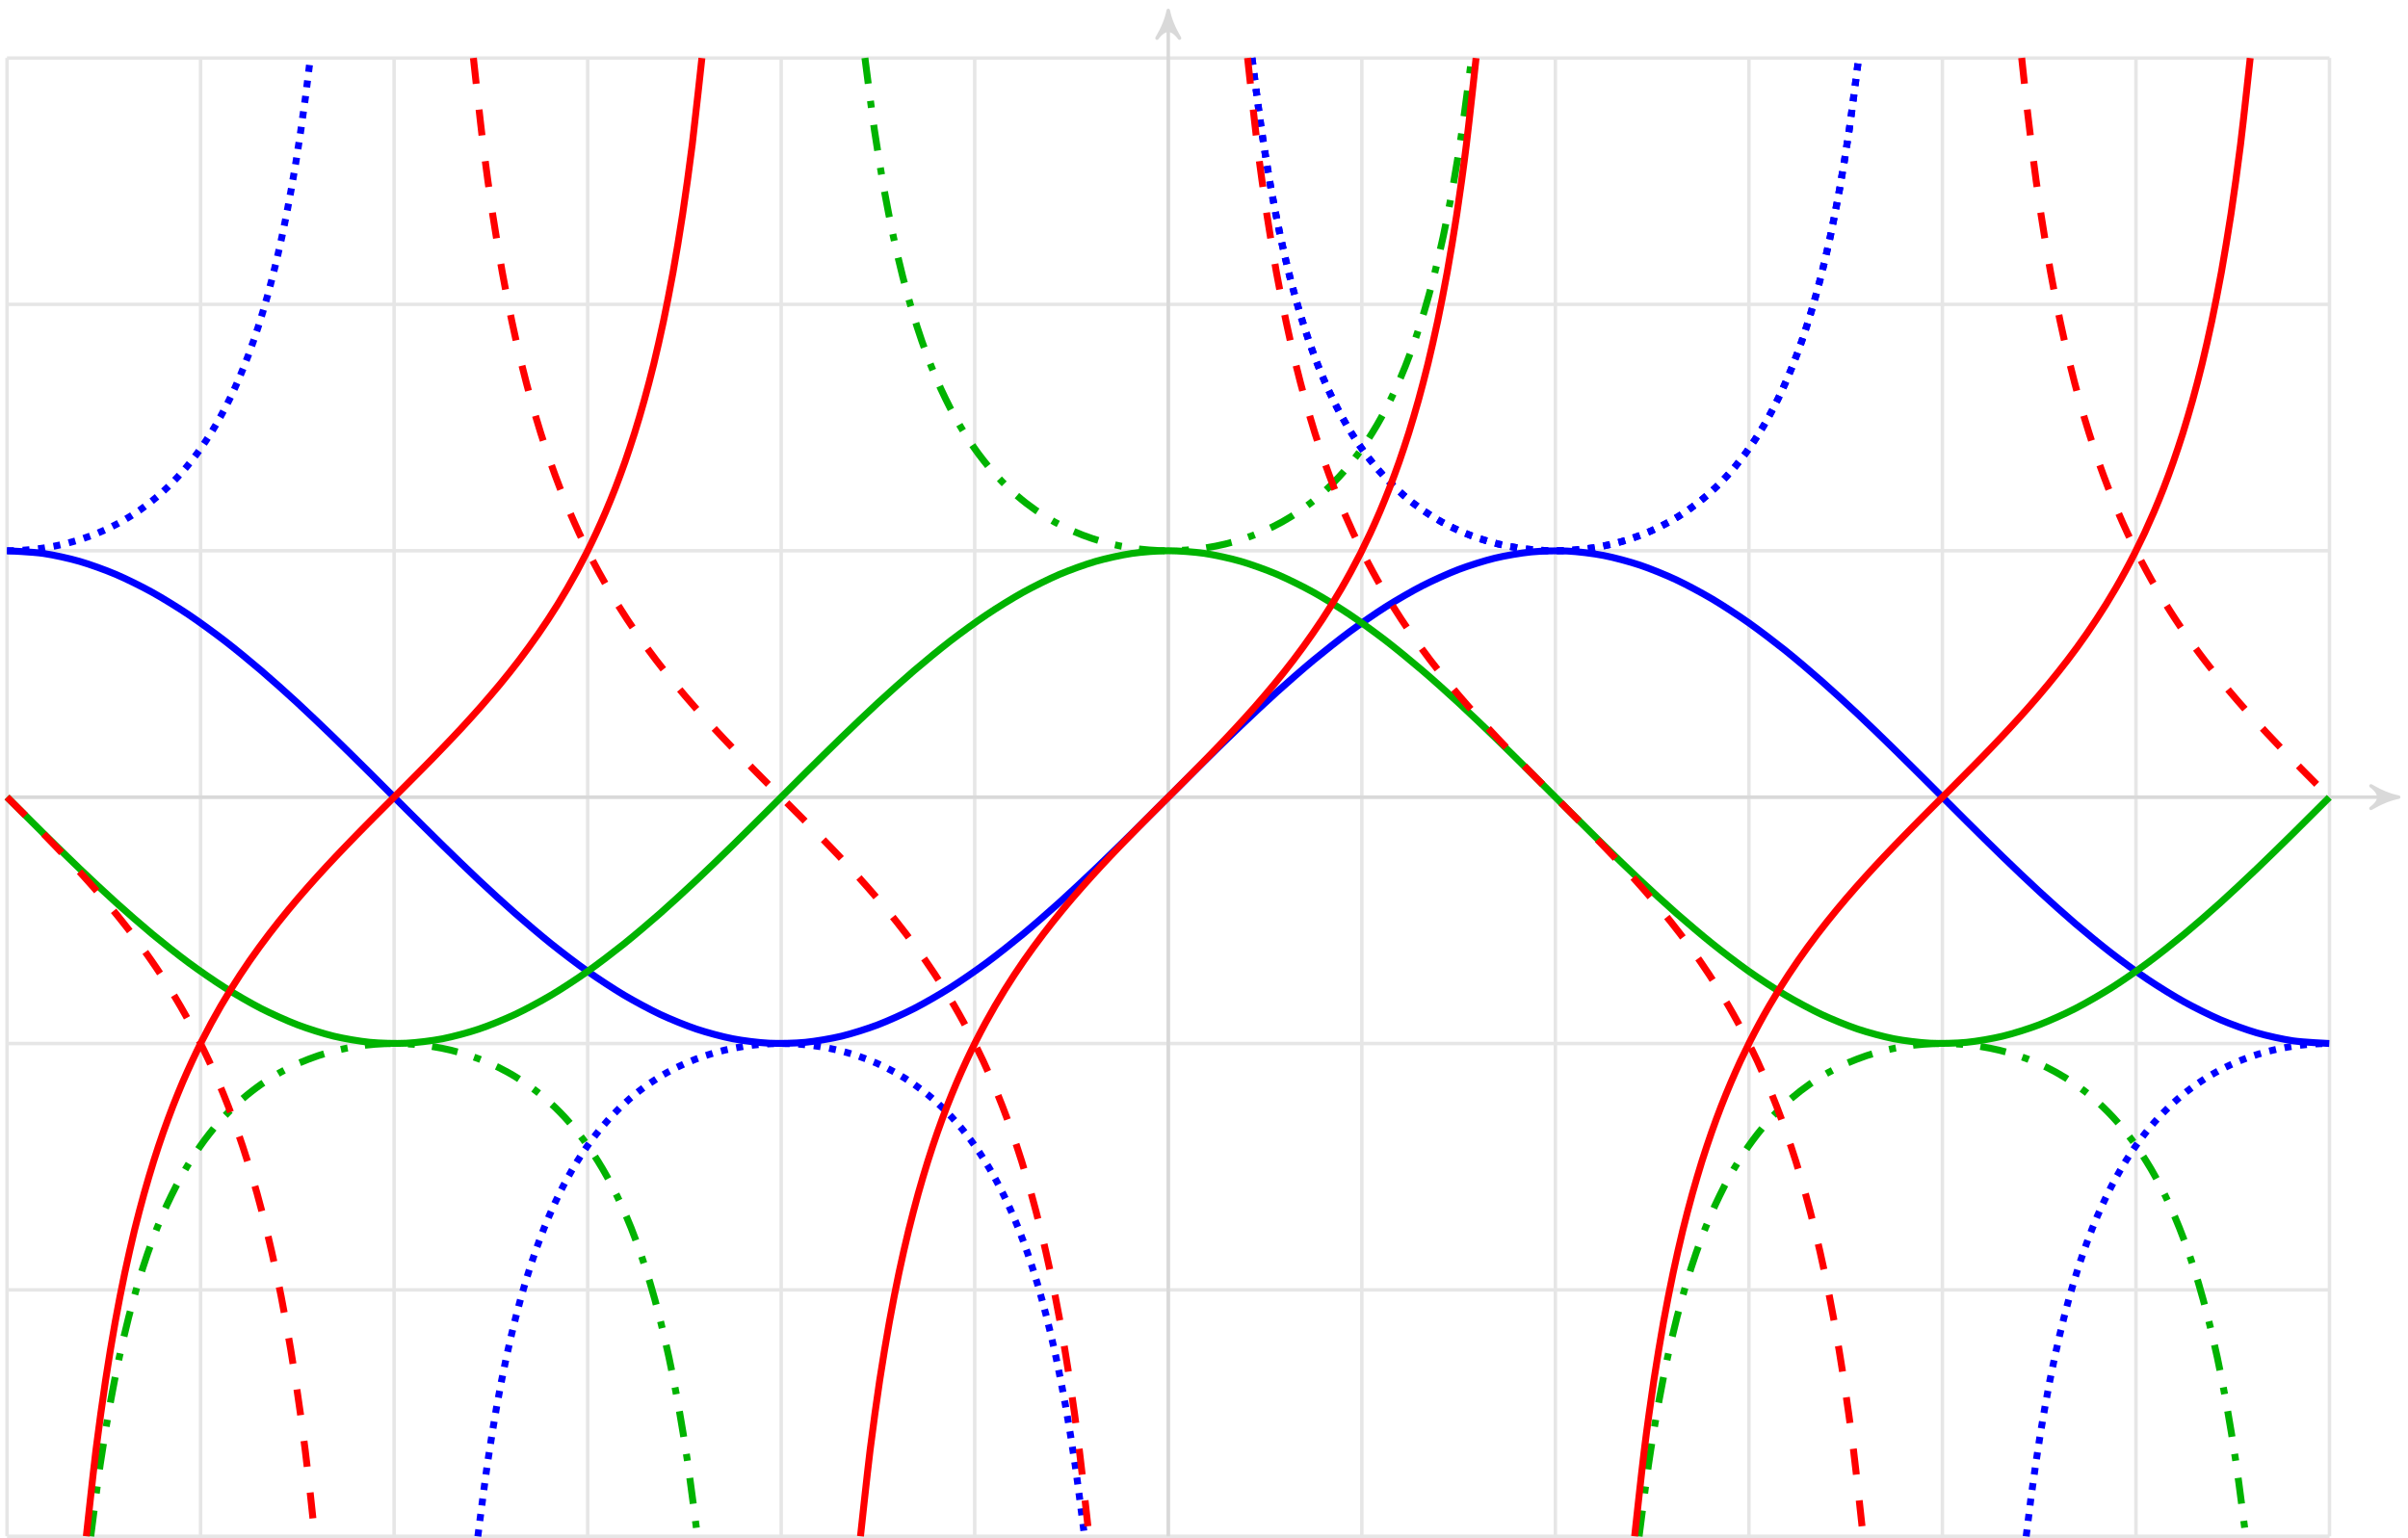 <?xml version="1.0" encoding="UTF-8"?>
<svg xmlns="http://www.w3.org/2000/svg" xmlns:xlink="http://www.w3.org/1999/xlink" width="277pt" height="177pt" viewBox="0 0 277 177" version="1.1">
<g id="surface1">
<path style="fill:none;stroke-width:0.399;stroke-linecap:butt;stroke-linejoin:miter;stroke:rgb(89.999%,89.999%,89.999%);stroke-opacity:1;stroke-miterlimit:10;" d="M -133.581 -85.04 L 133.579 -85.04 M -133.581 -56.692 L 133.579 -56.692 M -133.581 -28.349 L 133.579 -28.349 M -133.581 -0.001 L 133.579 -0.001 M -133.581 28.347 L 133.579 28.347 M -133.581 56.694 L 133.579 56.694 M -133.581 85.03 L 133.579 85.03 M -133.577 -85.04 L -133.577 85.042 M -111.316 -85.04 L -111.316 85.042 M -89.054 -85.04 L -89.054 85.042 M -66.788 -85.04 L -66.788 85.042 M -44.527 -85.04 L -44.527 85.042 M -22.265 -85.04 L -22.265 85.042 M 0.001 -85.04 L 0.001 85.042 M 22.262 -85.04 L 22.262 85.042 M 44.528 -85.04 L 44.528 85.042 M 66.79 -85.04 L 66.79 85.042 M 89.051 -85.04 L 89.051 85.042 M 111.317 -85.04 L 111.317 85.042 M 133.579 -85.04 L 133.579 85.042 " transform="matrix(1,0,0,-1,134.39,91.71)"/>
<path style="fill:none;stroke-width:0.399;stroke-linecap:butt;stroke-linejoin:miter;stroke:rgb(84.999%,84.999%,84.999%);stroke-opacity:1;stroke-miterlimit:10;" d="M -133.581 -0.001 L 140.739 -0.001 " transform="matrix(1,0,0,-1,134.39,91.71)"/>
<path style="fill-rule:nonzero;fill:rgb(84.999%,84.999%,84.999%);fill-opacity:1;stroke-width:0.399;stroke-linecap:butt;stroke-linejoin:round;stroke:rgb(84.999%,84.999%,84.999%);stroke-opacity:1;stroke-miterlimit:10;" d="M 0.798 -0.001 C -0.198 0.198 -1.194 0.597 -2.389 1.296 C -1.194 0.398 -1.194 -0.399 -2.389 -1.294 C -1.194 -0.599 -0.198 -0.2 0.798 -0.001 Z M 0.798 -0.001 " transform="matrix(1,0,0,-1,275.128,91.71)"/>
<path style="fill:none;stroke-width:0.399;stroke-linecap:butt;stroke-linejoin:miter;stroke:rgb(84.999%,84.999%,84.999%);stroke-opacity:1;stroke-miterlimit:10;" d="M 0.001 -85.04 L 0.001 89.714 " transform="matrix(1,0,0,-1,134.39,91.71)"/>
<path style="fill-rule:nonzero;fill:rgb(84.999%,84.999%,84.999%);fill-opacity:1;stroke-width:0.399;stroke-linecap:butt;stroke-linejoin:round;stroke:rgb(84.999%,84.999%,84.999%);stroke-opacity:1;stroke-miterlimit:10;" d="M 0.797 -0.001 C -0.199 0.199 -1.195 0.597 -2.39 1.296 C -1.195 0.398 -1.195 -0.399 -2.39 -1.294 C -1.195 -0.598 -0.199 -0.2 0.797 -0.001 Z M 0.797 -0.001 " transform="matrix(0,-1,-1,0,134.39,1.997)"/>
<path style="fill:none;stroke-width:0.797;stroke-linecap:butt;stroke-linejoin:miter;stroke:rgb(0%,0%,100%);stroke-opacity:1;stroke-miterlimit:10;" d="M -133.581 28.347 C -133.581 28.347 -130.566 28.206 -129.406 28.038 C -128.249 27.87 -126.39 27.46 -125.234 27.124 C -124.074 26.792 -122.218 26.116 -121.058 25.624 C -119.902 25.132 -118.042 24.21 -116.886 23.569 C -115.726 22.929 -113.87 21.78 -112.71 21.003 C -111.554 20.23 -109.695 18.874 -108.538 17.983 C -107.378 17.093 -105.523 15.565 -104.363 14.573 C -103.206 13.585 -101.347 11.917 -100.187 10.851 C -99.031 9.784 -97.171 8.011 -96.015 6.89 C -94.855 5.769 -92.999 3.929 -91.839 2.78 C -90.683 1.632 -88.824 -0.235 -87.667 -1.388 C -86.507 -2.54 -84.652 -4.392 -83.492 -5.524 C -82.335 -6.657 -80.476 -8.458 -79.32 -9.544 C -78.16 -10.63 -76.304 -12.341 -75.144 -13.356 C -73.988 -14.376 -72.128 -15.954 -70.972 -16.88 C -69.812 -17.81 -67.956 -19.224 -66.796 -20.04 C -65.64 -20.856 -63.781 -22.075 -62.624 -22.763 C -61.464 -23.45 -59.609 -24.45 -58.449 -24.997 C -57.292 -25.54 -55.433 -26.298 -54.277 -26.685 C -53.117 -27.075 -51.257 -27.575 -50.101 -27.798 C -48.941 -28.024 -47.085 -28.255 -45.925 -28.31 C -44.769 -28.368 -42.91 -28.321 -41.753 -28.208 C -40.593 -28.095 -38.738 -27.778 -37.578 -27.501 C -36.421 -27.22 -34.562 -26.634 -33.406 -26.192 C -32.245 -25.751 -30.39 -24.911 -29.23 -24.317 C -28.074 -23.724 -26.214 -22.649 -25.058 -21.919 C -23.898 -21.185 -22.042 -19.899 -20.882 -19.044 C -19.726 -18.188 -17.867 -16.716 -16.71 -15.759 C -15.55 -14.798 -13.695 -13.173 -12.535 -12.13 C -11.378 -11.087 -9.519 -9.345 -8.363 -8.239 C -7.202 -7.134 -5.347 -5.313 -4.187 -4.173 C -3.031 -3.028 -1.171 -1.165 -0.011 -0.013 C 1.145 1.14 3.005 3.003 4.161 4.144 C 5.321 5.288 7.176 7.108 8.337 8.214 C 9.493 9.319 11.352 11.062 12.508 12.105 C 13.669 13.151 15.524 14.776 16.684 15.737 C 17.84 16.694 19.7 18.167 20.856 19.023 C 22.016 19.878 23.872 21.167 25.032 21.901 C 26.188 22.632 28.047 23.71 29.204 24.304 C 30.364 24.898 32.219 25.737 33.38 26.183 C 34.536 26.624 36.395 27.21 37.551 27.491 C 38.712 27.773 40.567 28.093 41.727 28.206 C 42.883 28.319 44.743 28.37 45.899 28.312 C 47.059 28.257 48.919 28.03 50.075 27.804 C 51.235 27.581 53.09 27.081 54.251 26.694 C 55.407 26.308 57.266 25.55 58.422 25.007 C 59.583 24.464 61.438 23.464 62.598 22.78 C 63.755 22.093 65.614 20.874 66.77 20.058 C 67.93 19.241 69.786 17.827 70.946 16.901 C 72.102 15.976 73.962 14.398 75.118 13.378 C 76.278 12.362 78.133 10.655 79.294 9.569 C 80.45 8.483 82.309 6.683 83.465 5.55 C 84.626 4.417 86.481 2.565 87.641 1.413 C 88.797 0.261 90.657 -1.606 91.813 -2.755 C 92.973 -3.903 94.829 -5.747 95.989 -6.864 C 97.145 -7.985 99.005 -9.759 100.165 -10.825 C 101.321 -11.892 103.18 -13.563 104.337 -14.552 C 105.497 -15.544 107.352 -17.071 108.512 -17.962 C 109.669 -18.856 111.528 -20.212 112.684 -20.985 C 113.844 -21.763 115.7 -22.915 116.86 -23.556 C 118.016 -24.196 119.876 -25.118 121.032 -25.614 C 122.192 -26.106 124.047 -26.782 125.208 -27.118 C 126.364 -27.454 128.223 -27.864 129.38 -28.036 C 130.54 -28.204 133.555 -28.345 133.555 -28.345 " transform="matrix(1,0,0,-1,134.39,91.71)"/>
<path style="fill:none;stroke-width:0.797;stroke-linecap:butt;stroke-linejoin:miter;stroke:rgb(0%,0%,100%);stroke-opacity:1;stroke-dasharray:0.797,0.996;stroke-miterlimit:10;" d="M 9.633 85.05 C 9.633 85.05 10.422 78.847 10.723 76.761 C 11.028 74.679 11.512 71.737 11.813 70.03 C 12.118 68.327 12.602 65.894 12.903 64.476 C 13.208 63.062 13.692 61.015 13.993 59.819 C 14.297 58.628 14.782 56.894 15.087 55.874 C 15.387 54.858 15.872 53.362 16.176 52.483 C 16.477 51.608 16.962 50.315 17.266 49.554 C 17.567 48.792 18.055 47.659 18.356 46.995 C 18.661 46.327 19.145 45.339 19.446 44.753 C 19.751 44.167 20.235 43.292 20.536 42.776 C 20.84 42.257 21.325 41.48 21.63 41.023 C 21.93 40.562 22.415 39.87 22.719 39.46 C 23.02 39.054 23.505 38.437 23.809 38.073 C 24.11 37.706 24.598 37.155 24.899 36.831 C 25.2 36.503 25.688 36.011 25.989 35.718 C 26.294 35.425 26.778 34.983 27.079 34.722 C 27.383 34.456 27.868 34.062 28.169 33.823 C 28.473 33.589 28.958 33.233 29.262 33.023 C 29.563 32.812 30.047 32.495 30.352 32.304 C 30.653 32.116 31.137 31.831 31.442 31.659 C 31.743 31.491 32.231 31.237 32.532 31.089 C 32.837 30.937 33.321 30.714 33.622 30.581 C 33.926 30.448 34.411 30.253 34.712 30.136 C 35.016 30.019 35.501 29.847 35.801 29.745 C 36.106 29.644 36.59 29.495 36.895 29.405 C 37.196 29.319 37.68 29.19 37.985 29.116 C 38.286 29.046 38.77 28.94 39.075 28.878 C 39.376 28.819 39.864 28.733 40.165 28.687 C 40.469 28.64 40.954 28.573 41.255 28.538 C 41.559 28.503 42.044 28.456 42.344 28.433 C 42.649 28.409 43.133 28.378 43.438 28.366 C 43.739 28.355 44.223 28.347 44.528 28.347 C 44.829 28.347 45.313 28.355 45.618 28.366 C 45.919 28.378 46.407 28.409 46.708 28.433 C 47.008 28.456 47.497 28.503 47.797 28.538 C 48.102 28.573 48.587 28.64 48.887 28.687 C 49.192 28.733 49.676 28.815 49.977 28.878 C 50.282 28.937 50.766 29.046 51.071 29.116 C 51.372 29.19 51.856 29.319 52.161 29.405 C 52.462 29.495 52.946 29.644 53.251 29.745 C 53.551 29.847 54.04 30.019 54.34 30.136 C 54.641 30.253 55.13 30.448 55.43 30.581 C 55.735 30.714 56.219 30.937 56.52 31.089 C 56.825 31.237 57.309 31.491 57.61 31.659 C 57.915 31.831 58.399 32.116 58.704 32.304 C 59.005 32.495 59.489 32.812 59.794 33.023 C 60.094 33.233 60.579 33.589 60.883 33.823 C 61.184 34.062 61.672 34.456 61.973 34.718 C 62.278 34.98 62.762 35.421 63.063 35.714 C 63.368 36.007 63.852 36.503 64.153 36.831 C 64.458 37.155 64.942 37.706 65.247 38.073 C 65.547 38.437 66.032 39.054 66.337 39.46 C 66.637 39.87 67.122 40.562 67.426 41.023 C 67.727 41.48 68.215 42.257 68.516 42.776 C 68.817 43.292 69.305 44.167 69.606 44.753 C 69.911 45.339 70.395 46.327 70.696 46.995 C 71.001 47.659 71.485 48.792 71.786 49.554 C 72.09 50.315 72.575 51.608 72.88 52.483 C 73.18 53.362 73.665 54.855 73.969 55.874 C 74.27 56.89 74.755 58.628 75.059 59.819 C 75.36 61.015 75.848 63.058 76.149 64.472 C 76.45 65.89 76.938 68.323 77.239 70.026 C 77.544 71.733 78.028 74.671 78.329 76.753 C 78.633 78.839 79.419 85.046 79.419 85.046 " transform="matrix(1,0,0,-1,134.39,91.71)"/>
<path style="fill:none;stroke-width:0.797;stroke-linecap:butt;stroke-linejoin:miter;stroke:rgb(0%,0%,100%);stroke-opacity:1;stroke-dasharray:0.797,0.996;stroke-miterlimit:10;" d="M -133.581 28.347 C -133.581 28.347 -133.187 28.351 -133.035 28.351 C -132.886 28.355 -132.64 28.362 -132.492 28.366 C -132.339 28.374 -132.097 28.386 -131.945 28.394 C -131.796 28.405 -131.55 28.421 -131.402 28.433 C -131.249 28.444 -131.007 28.464 -130.855 28.476 C -130.706 28.491 -130.46 28.519 -130.312 28.538 C -130.16 28.554 -129.917 28.585 -129.765 28.605 C -129.613 28.624 -129.37 28.659 -129.222 28.683 C -129.07 28.706 -128.827 28.749 -128.675 28.776 C -128.523 28.8 -128.281 28.847 -128.132 28.878 C -127.98 28.905 -127.738 28.96 -127.585 28.991 C -127.433 29.026 -127.191 29.081 -127.042 29.116 C -126.89 29.155 -126.648 29.218 -126.495 29.257 C -126.343 29.296 -126.101 29.362 -125.953 29.405 C -125.8 29.448 -125.558 29.523 -125.406 29.569 C -125.253 29.616 -125.011 29.694 -124.863 29.745 C -124.71 29.796 -124.468 29.878 -124.316 29.933 C -124.163 29.987 -123.921 30.073 -123.769 30.132 C -123.62 30.19 -123.378 30.284 -123.226 30.347 C -123.074 30.409 -122.831 30.515 -122.679 30.581 C -122.531 30.648 -122.288 30.753 -122.136 30.823 C -121.984 30.894 -121.742 31.015 -121.589 31.089 C -121.441 31.163 -121.199 31.284 -121.046 31.362 C -120.894 31.44 -120.652 31.573 -120.499 31.659 C -120.351 31.741 -120.109 31.882 -119.956 31.972 C -119.804 32.058 -119.562 32.206 -119.41 32.3 C -119.261 32.394 -119.019 32.55 -118.867 32.648 C -118.714 32.749 -118.472 32.909 -118.32 33.015 C -118.171 33.12 -117.925 33.296 -117.777 33.409 C -117.624 33.519 -117.382 33.702 -117.23 33.819 C -117.081 33.937 -116.835 34.132 -116.687 34.257 C -116.535 34.378 -116.292 34.585 -116.14 34.714 C -115.988 34.847 -115.745 35.062 -115.597 35.198 C -115.445 35.339 -115.203 35.565 -115.05 35.71 C -114.898 35.855 -114.656 36.097 -114.507 36.253 C -114.355 36.405 -114.113 36.663 -113.96 36.823 C -113.808 36.987 -113.566 37.253 -113.417 37.425 C -113.265 37.597 -113.023 37.882 -112.87 38.062 C -112.718 38.245 -112.476 38.542 -112.328 38.737 C -112.175 38.929 -111.933 39.245 -111.781 39.448 C -111.628 39.655 -111.386 39.991 -111.238 40.206 C -111.085 40.425 -110.843 40.78 -110.691 41.011 C -110.538 41.237 -110.296 41.616 -110.144 41.858 C -109.995 42.101 -109.753 42.499 -109.601 42.761 C -109.449 43.019 -109.206 43.444 -109.054 43.718 C -108.906 43.991 -108.663 44.444 -108.511 44.733 C -108.359 45.026 -108.117 45.507 -107.964 45.819 C -107.816 46.128 -107.574 46.64 -107.421 46.972 C -107.269 47.304 -107.027 47.851 -106.874 48.206 C -106.726 48.562 -106.484 49.148 -106.331 49.526 C -106.179 49.905 -105.937 50.53 -105.785 50.937 C -105.636 51.343 -105.394 52.015 -105.242 52.452 C -105.089 52.89 -104.847 53.612 -104.695 54.085 C -104.546 54.554 -104.3 55.331 -104.152 55.835 C -103.999 56.339 -103.757 57.179 -103.605 57.726 C -103.456 58.273 -103.21 59.179 -103.062 59.773 C -102.91 60.366 -102.667 61.355 -102.515 61.999 C -102.363 62.644 -102.12 63.718 -101.972 64.421 C -101.82 65.124 -101.578 66.292 -101.425 67.062 C -101.273 67.831 -101.031 69.116 -100.882 69.96 C -100.73 70.804 -100.488 72.218 -100.335 73.147 C -100.183 74.077 -99.941 75.64 -99.792 76.667 C -99.64 77.698 -99.398 79.429 -99.245 80.577 C -99.093 81.722 -98.703 84.937 -98.703 84.937 " transform="matrix(1,0,0,-1,134.39,91.71)"/>
<path style="fill:none;stroke-width:0.797;stroke-linecap:butt;stroke-linejoin:miter;stroke:rgb(0%,0%,100%);stroke-opacity:1;stroke-dasharray:0.797,0.996;stroke-miterlimit:10;" d="M -79.421 -85.048 C -79.421 -85.048 -78.632 -78.845 -78.331 -76.759 C -78.027 -74.677 -77.542 -71.731 -77.242 -70.028 C -76.937 -68.325 -76.453 -65.892 -76.148 -64.478 C -75.847 -63.06 -75.363 -61.017 -75.058 -59.821 C -74.757 -58.626 -74.273 -56.892 -73.968 -55.872 C -73.667 -54.852 -73.179 -53.36 -72.878 -52.485 C -72.578 -51.606 -72.089 -50.313 -71.788 -49.552 C -71.484 -48.79 -70.999 -47.661 -70.699 -46.993 C -70.394 -46.329 -69.91 -45.337 -69.609 -44.751 C -69.304 -44.165 -68.82 -43.294 -68.515 -42.774 C -68.214 -42.259 -67.73 -41.481 -67.425 -41.02 C -67.124 -40.56 -66.64 -39.872 -66.335 -39.462 C -66.035 -39.052 -65.546 -38.438 -65.245 -38.071 C -64.941 -37.708 -64.456 -37.157 -64.156 -36.829 C -63.851 -36.505 -63.367 -36.013 -63.066 -35.72 C -62.761 -35.427 -62.277 -34.981 -61.976 -34.72 C -61.671 -34.458 -61.187 -34.06 -60.882 -33.825 C -60.581 -33.591 -60.097 -33.231 -59.792 -33.02 C -59.492 -32.81 -59.007 -32.493 -58.703 -32.306 C -58.402 -32.114 -57.913 -31.829 -57.613 -31.661 C -57.308 -31.493 -56.824 -31.239 -56.523 -31.087 C -56.218 -30.938 -55.734 -30.712 -55.433 -30.579 C -55.128 -30.45 -54.644 -30.251 -54.339 -30.138 C -54.038 -30.02 -53.554 -29.845 -53.249 -29.743 C -52.949 -29.642 -52.464 -29.493 -52.16 -29.407 C -51.859 -29.321 -51.37 -29.192 -51.07 -29.118 C -50.769 -29.044 -50.281 -28.938 -49.98 -28.88 C -49.675 -28.821 -49.191 -28.735 -48.89 -28.688 C -48.585 -28.638 -48.101 -28.571 -47.8 -28.536 C -47.495 -28.501 -47.011 -28.454 -46.706 -28.431 C -46.406 -28.407 -45.921 -28.38 -45.617 -28.368 C -45.316 -28.356 -44.831 -28.349 -44.527 -28.349 C -44.226 -28.349 -43.738 -28.356 -43.437 -28.368 C -43.136 -28.38 -42.648 -28.407 -42.347 -28.431 C -42.042 -28.454 -41.558 -28.501 -41.257 -28.536 C -40.953 -28.571 -40.468 -28.638 -40.167 -28.688 C -39.863 -28.735 -39.378 -28.821 -39.074 -28.88 C -38.773 -28.938 -38.288 -29.044 -37.984 -29.118 C -37.683 -29.192 -37.199 -29.321 -36.894 -29.407 C -36.593 -29.493 -36.105 -29.642 -35.804 -29.743 C -35.499 -29.845 -35.015 -30.02 -34.714 -30.138 C -34.41 -30.251 -33.925 -30.45 -33.624 -30.579 C -33.32 -30.712 -32.835 -30.938 -32.531 -31.087 C -32.23 -31.239 -31.745 -31.493 -31.441 -31.661 C -31.14 -31.829 -30.656 -32.114 -30.351 -32.306 C -30.05 -32.493 -29.562 -32.81 -29.261 -33.02 C -28.96 -33.231 -28.472 -33.591 -28.171 -33.825 C -27.867 -34.06 -27.382 -34.458 -27.081 -34.72 C -26.777 -34.981 -26.292 -35.427 -25.992 -35.72 C -25.687 -36.013 -25.203 -36.505 -24.898 -36.829 C -24.597 -37.157 -24.113 -37.708 -23.808 -38.071 C -23.507 -38.438 -23.023 -39.052 -22.718 -39.462 C -22.417 -39.872 -21.929 -40.56 -21.628 -41.02 C -21.328 -41.481 -20.839 -42.259 -20.538 -42.774 C -20.234 -43.294 -19.749 -44.165 -19.449 -44.751 C -19.144 -45.337 -18.66 -46.329 -18.359 -46.993 C -18.054 -47.661 -17.57 -48.79 -17.265 -49.552 C -16.964 -50.313 -16.48 -51.606 -16.175 -52.485 C -15.874 -53.36 -15.39 -54.852 -15.085 -55.872 C -14.785 -56.892 -14.296 -58.626 -13.995 -59.821 C -13.691 -61.013 -13.206 -63.056 -12.906 -64.474 C -12.601 -65.892 -12.117 -68.325 -11.816 -70.028 C -11.511 -71.731 -11.027 -74.673 -10.722 -76.755 C -10.421 -78.841 -9.632 -85.048 -9.632 -85.048 " transform="matrix(1,0,0,-1,134.39,91.71)"/>
<path style="fill:none;stroke-width:0.797;stroke-linecap:butt;stroke-linejoin:miter;stroke:rgb(0%,0%,100%);stroke-opacity:1;stroke-dasharray:0.797,0.996;stroke-miterlimit:10;" d="M 9.633 85.05 C 9.633 85.05 10.422 78.847 10.723 76.761 C 11.028 74.679 11.512 71.737 11.813 70.03 C 12.118 68.327 12.602 65.894 12.903 64.476 C 13.208 63.062 13.692 61.015 13.993 59.819 C 14.297 58.628 14.782 56.894 15.087 55.874 C 15.387 54.858 15.872 53.362 16.176 52.483 C 16.477 51.608 16.962 50.315 17.266 49.554 C 17.567 48.792 18.055 47.659 18.356 46.995 C 18.661 46.327 19.145 45.339 19.446 44.753 C 19.751 44.167 20.235 43.292 20.536 42.776 C 20.84 42.257 21.325 41.48 21.63 41.023 C 21.93 40.562 22.415 39.87 22.719 39.46 C 23.02 39.054 23.505 38.437 23.809 38.073 C 24.11 37.706 24.598 37.155 24.899 36.831 C 25.2 36.503 25.688 36.011 25.989 35.718 C 26.294 35.425 26.778 34.983 27.079 34.722 C 27.383 34.456 27.868 34.062 28.169 33.823 C 28.473 33.589 28.958 33.233 29.262 33.023 C 29.563 32.812 30.047 32.495 30.352 32.304 C 30.653 32.116 31.137 31.831 31.442 31.659 C 31.743 31.491 32.231 31.237 32.532 31.089 C 32.837 30.937 33.321 30.714 33.622 30.581 C 33.926 30.448 34.411 30.253 34.712 30.136 C 35.016 30.019 35.501 29.847 35.801 29.745 C 36.106 29.644 36.59 29.495 36.895 29.405 C 37.196 29.319 37.68 29.19 37.985 29.116 C 38.286 29.046 38.77 28.94 39.075 28.878 C 39.376 28.819 39.864 28.733 40.165 28.687 C 40.469 28.64 40.954 28.573 41.255 28.538 C 41.559 28.503 42.044 28.456 42.344 28.433 C 42.649 28.409 43.133 28.378 43.438 28.366 C 43.739 28.355 44.223 28.347 44.528 28.347 C 44.829 28.347 45.313 28.355 45.618 28.366 C 45.919 28.378 46.407 28.409 46.708 28.433 C 47.008 28.456 47.497 28.503 47.797 28.538 C 48.102 28.573 48.587 28.64 48.887 28.687 C 49.192 28.733 49.676 28.815 49.977 28.878 C 50.282 28.937 50.766 29.046 51.071 29.116 C 51.372 29.19 51.856 29.319 52.161 29.405 C 52.462 29.495 52.946 29.644 53.251 29.745 C 53.551 29.847 54.04 30.019 54.34 30.136 C 54.641 30.253 55.13 30.448 55.43 30.581 C 55.735 30.714 56.219 30.937 56.52 31.089 C 56.825 31.237 57.309 31.491 57.61 31.659 C 57.915 31.831 58.399 32.116 58.704 32.304 C 59.005 32.495 59.489 32.812 59.794 33.023 C 60.094 33.233 60.579 33.589 60.883 33.823 C 61.184 34.062 61.672 34.456 61.973 34.718 C 62.278 34.98 62.762 35.421 63.063 35.714 C 63.368 36.007 63.852 36.503 64.153 36.831 C 64.458 37.155 64.942 37.706 65.247 38.073 C 65.547 38.437 66.032 39.054 66.337 39.46 C 66.637 39.87 67.122 40.562 67.426 41.023 C 67.727 41.48 68.215 42.257 68.516 42.776 C 68.817 43.292 69.305 44.167 69.606 44.753 C 69.911 45.339 70.395 46.327 70.696 46.995 C 71.001 47.659 71.485 48.792 71.786 49.554 C 72.09 50.315 72.575 51.608 72.88 52.483 C 73.18 53.362 73.665 54.855 73.969 55.874 C 74.27 56.89 74.755 58.628 75.059 59.819 C 75.36 61.015 75.848 63.058 76.149 64.472 C 76.45 65.89 76.938 68.323 77.239 70.026 C 77.544 71.733 78.028 74.671 78.329 76.753 C 78.633 78.839 79.419 85.046 79.419 85.046 " transform="matrix(1,0,0,-1,134.39,91.71)"/>
<path style="fill:none;stroke-width:0.797;stroke-linecap:butt;stroke-linejoin:miter;stroke:rgb(0%,0%,100%);stroke-opacity:1;stroke-dasharray:0.797,0.996;stroke-miterlimit:10;" d="M 98.688 -85.048 C 98.688 -85.048 99.083 -81.829 99.231 -80.681 C 99.383 -79.532 99.626 -77.798 99.778 -76.767 C 99.926 -75.731 100.172 -74.165 100.321 -73.231 C 100.473 -72.298 100.715 -70.888 100.868 -70.04 C 101.016 -69.192 101.262 -67.903 101.411 -67.134 C 101.563 -66.364 101.805 -65.188 101.958 -64.485 C 102.11 -63.782 102.352 -62.7 102.501 -62.056 C 102.653 -61.407 102.895 -60.423 103.047 -59.829 C 103.2 -59.235 103.442 -58.321 103.59 -57.774 C 103.743 -57.227 103.985 -56.388 104.137 -55.88 C 104.29 -55.376 104.532 -54.595 104.68 -54.126 C 104.833 -53.657 105.075 -52.931 105.227 -52.493 C 105.38 -52.056 105.622 -51.384 105.77 -50.974 C 105.922 -50.567 106.165 -49.938 106.317 -49.56 C 106.469 -49.181 106.712 -48.595 106.86 -48.239 C 107.012 -47.884 107.255 -47.337 107.407 -47.005 C 107.559 -46.673 107.801 -46.157 107.954 -45.845 C 108.102 -45.536 108.344 -45.052 108.497 -44.763 C 108.649 -44.47 108.891 -44.013 109.044 -43.739 C 109.192 -43.466 109.434 -43.044 109.587 -42.786 C 109.739 -42.528 109.981 -42.122 110.133 -41.88 C 110.282 -41.638 110.524 -41.259 110.676 -41.028 C 110.829 -40.802 111.071 -40.442 111.223 -40.227 C 111.372 -40.009 111.614 -39.673 111.766 -39.47 C 111.919 -39.267 112.161 -38.946 112.313 -38.755 C 112.462 -38.563 112.704 -38.263 112.856 -38.079 C 113.008 -37.899 113.251 -37.614 113.403 -37.442 C 113.551 -37.27 113.797 -37.001 113.946 -36.837 C 114.098 -36.677 114.34 -36.419 114.493 -36.267 C 114.641 -36.11 114.887 -35.872 115.036 -35.724 C 115.188 -35.579 115.43 -35.349 115.583 -35.212 C 115.735 -35.071 115.977 -34.856 116.126 -34.727 C 116.278 -34.595 116.52 -34.388 116.672 -34.263 C 116.825 -34.138 117.067 -33.946 117.215 -33.829 C 117.368 -33.712 117.61 -33.528 117.762 -33.415 C 117.915 -33.306 118.157 -33.134 118.305 -33.028 C 118.458 -32.923 118.7 -32.759 118.852 -32.661 C 119.005 -32.56 119.247 -32.403 119.395 -32.306 C 119.547 -32.212 119.79 -32.067 119.942 -31.977 C 120.094 -31.892 120.337 -31.751 120.485 -31.669 C 120.637 -31.583 120.88 -31.45 121.032 -31.372 C 121.184 -31.294 121.426 -31.169 121.579 -31.095 C 121.727 -31.02 121.969 -30.903 122.122 -30.833 C 122.274 -30.763 122.516 -30.653 122.669 -30.587 C 122.817 -30.52 123.059 -30.415 123.212 -30.352 C 123.364 -30.29 123.606 -30.196 123.758 -30.138 C 123.907 -30.079 124.149 -29.993 124.301 -29.938 C 124.454 -29.884 124.696 -29.798 124.848 -29.747 C 124.997 -29.696 125.239 -29.618 125.391 -29.571 C 125.544 -29.524 125.786 -29.454 125.938 -29.411 C 126.087 -29.368 126.329 -29.298 126.481 -29.259 C 126.633 -29.22 126.876 -29.157 127.028 -29.122 C 127.176 -29.083 127.422 -29.028 127.571 -28.997 C 127.723 -28.962 127.965 -28.911 128.118 -28.884 C 128.266 -28.852 128.512 -28.806 128.661 -28.778 C 128.813 -28.751 129.055 -28.712 129.208 -28.688 C 129.36 -28.665 129.602 -28.63 129.751 -28.606 C 129.903 -28.587 130.145 -28.556 130.298 -28.536 C 130.45 -28.52 130.692 -28.493 130.84 -28.481 C 130.993 -28.466 131.235 -28.442 131.387 -28.431 C 131.54 -28.419 131.782 -28.403 131.93 -28.395 C 132.083 -28.388 132.325 -28.376 132.477 -28.368 C 132.63 -28.364 132.872 -28.356 133.02 -28.352 C 133.173 -28.349 133.567 -28.349 133.567 -28.349 " transform="matrix(1,0,0,-1,134.39,91.71)"/>
<path style="fill:none;stroke-width:0.797;stroke-linecap:butt;stroke-linejoin:miter;stroke:rgb(0%,70%,0%);stroke-opacity:1;stroke-miterlimit:10;" d="M -133.581 -0.001 C -133.581 -0.001 -130.566 -3.017 -129.406 -4.157 C -128.249 -5.302 -126.39 -7.122 -125.234 -8.227 C -124.074 -9.333 -122.218 -11.075 -121.058 -12.118 C -119.902 -13.161 -118.042 -14.786 -116.886 -15.747 C -115.726 -16.708 -113.87 -18.181 -112.71 -19.036 C -111.554 -19.892 -109.695 -21.177 -108.538 -21.911 C -107.378 -22.642 -105.523 -23.72 -104.363 -24.313 C -103.206 -24.903 -101.347 -25.743 -100.187 -26.185 C -99.031 -26.63 -97.171 -27.216 -96.015 -27.497 C -94.855 -27.778 -92.999 -28.095 -91.839 -28.208 C -90.683 -28.321 -88.824 -28.368 -87.667 -28.313 C -86.507 -28.255 -84.652 -28.028 -83.492 -27.802 C -82.335 -27.575 -80.476 -27.079 -79.32 -26.688 C -78.16 -26.302 -76.304 -25.544 -75.144 -25.001 C -73.988 -24.458 -72.128 -23.458 -70.972 -22.77 C -69.812 -22.083 -67.956 -20.864 -66.796 -20.048 C -65.64 -19.231 -63.781 -17.817 -62.624 -16.892 C -61.464 -15.962 -59.609 -14.384 -58.449 -13.368 C -57.292 -12.349 -55.433 -10.642 -54.277 -9.556 C -53.117 -8.47 -51.257 -6.669 -50.101 -5.536 C -48.941 -4.407 -47.085 -2.552 -45.925 -1.399 C -44.769 -0.247 -42.91 1.62 -41.753 2.769 C -40.593 3.917 -38.738 5.757 -37.578 6.878 C -36.421 7.999 -34.562 9.773 -33.406 10.839 C -32.245 11.905 -30.39 13.573 -29.23 14.565 C -28.074 15.554 -26.214 17.081 -25.058 17.976 C -23.898 18.866 -22.042 20.222 -20.882 20.995 C -19.726 21.773 -17.867 22.921 -16.71 23.562 C -15.55 24.202 -13.695 25.124 -12.535 25.62 C -11.378 26.112 -9.519 26.784 -8.363 27.12 C -7.202 27.456 -5.347 27.866 -4.187 28.038 C -3.031 28.206 -1.171 28.347 -0.011 28.347 C 1.145 28.347 3.005 28.21 4.161 28.042 C 5.321 27.87 7.176 27.464 8.337 27.128 C 9.493 26.796 11.352 26.124 12.508 25.632 C 13.669 25.136 15.524 24.218 16.684 23.577 C 17.84 22.937 19.7 21.788 20.856 21.011 C 22.016 20.237 23.872 18.886 25.032 17.995 C 26.188 17.101 28.047 15.577 29.204 14.585 C 30.364 13.597 32.219 11.929 33.38 10.862 C 34.536 9.796 36.395 8.023 37.551 6.901 C 38.712 5.784 40.567 3.944 41.727 2.796 C 42.883 1.647 44.743 -0.22 45.899 -1.372 C 47.059 -2.524 48.919 -4.38 50.075 -5.513 C 51.235 -6.645 53.09 -8.446 54.251 -9.532 C 55.407 -10.618 57.266 -12.325 58.422 -13.345 C 59.583 -14.364 61.438 -15.942 62.598 -16.868 C 63.755 -17.798 65.614 -19.212 66.77 -20.028 C 67.93 -20.845 69.786 -22.067 70.946 -22.755 C 72.102 -23.442 73.962 -24.442 75.118 -24.989 C 76.278 -25.532 78.133 -26.29 79.294 -26.681 C 80.45 -27.071 82.309 -27.571 83.465 -27.798 C 84.626 -28.024 86.481 -28.255 87.641 -28.31 C 88.797 -28.368 90.657 -28.321 91.813 -28.212 C 92.973 -28.099 94.829 -27.782 95.989 -27.501 C 97.145 -27.224 99.005 -26.638 100.165 -26.196 C 101.321 -25.755 103.18 -24.919 104.337 -24.325 C 105.497 -23.731 107.352 -22.657 108.512 -21.927 C 109.669 -21.196 111.528 -19.907 112.684 -19.052 C 113.844 -18.2 115.7 -16.727 116.86 -15.767 C 118.016 -14.81 119.876 -13.185 121.032 -12.142 C 122.192 -11.099 124.047 -9.356 125.208 -8.251 C 126.364 -7.149 128.223 -5.325 129.38 -4.185 C 130.54 -3.044 133.555 -0.028 133.555 -0.028 " transform="matrix(1,0,0,-1,134.39,91.71)"/>
<path style="fill:none;stroke-width:0.797;stroke-linecap:butt;stroke-linejoin:miter;stroke:rgb(0%,70%,0%);stroke-opacity:1;stroke-dasharray:2.989,1.993,0.797,1.993;stroke-miterlimit:10;" d="M -34.894 85.046 C -34.894 85.046 -34.105 78.843 -33.804 76.761 C -33.499 74.675 -33.015 71.733 -32.714 70.03 C -32.41 68.327 -31.925 65.894 -31.62 64.476 C -31.32 63.062 -30.835 61.015 -30.531 59.819 C -30.23 58.628 -29.745 56.89 -29.441 55.874 C -29.14 54.855 -28.656 53.362 -28.351 52.483 C -28.05 51.608 -27.562 50.315 -27.261 49.554 C -26.956 48.792 -26.472 47.659 -26.171 46.995 C -25.867 46.327 -25.382 45.339 -25.081 44.753 C -24.777 44.167 -24.292 43.292 -23.988 42.776 C -23.687 42.257 -23.203 41.48 -22.898 41.023 C -22.597 40.562 -22.113 39.87 -21.808 39.46 C -21.507 39.054 -21.019 38.437 -20.718 38.073 C -20.417 37.706 -19.929 37.155 -19.628 36.831 C -19.324 36.503 -18.839 36.007 -18.538 35.714 C -18.234 35.421 -17.749 34.983 -17.449 34.722 C -17.144 34.456 -16.66 34.062 -16.355 33.823 C -16.054 33.589 -15.57 33.233 -15.265 33.023 C -14.964 32.812 -14.48 32.495 -14.175 32.304 C -13.874 32.116 -13.386 31.831 -13.085 31.659 C -12.781 31.491 -12.296 31.237 -11.995 31.089 C -11.691 30.937 -11.206 30.714 -10.906 30.581 C -10.601 30.448 -10.117 30.253 -9.816 30.136 C -9.511 30.019 -9.027 29.847 -8.722 29.745 C -8.421 29.644 -7.937 29.495 -7.632 29.405 C -7.331 29.319 -6.847 29.19 -6.542 29.116 C -6.242 29.046 -5.753 28.937 -5.452 28.878 C -5.148 28.815 -4.663 28.733 -4.363 28.687 C -4.058 28.64 -3.574 28.573 -3.273 28.538 C -2.968 28.503 -2.484 28.456 -2.179 28.433 C -1.878 28.409 -1.394 28.378 -1.089 28.366 C -0.788 28.355 -0.304 28.347 0.001 28.347 C 0.301 28.347 0.79 28.355 1.09 28.366 C 1.391 28.378 1.88 28.409 2.18 28.433 C 2.485 28.456 2.969 28.503 3.27 28.538 C 3.575 28.573 4.059 28.64 4.36 28.687 C 4.665 28.733 5.149 28.815 5.454 28.878 C 5.755 28.937 6.239 29.046 6.544 29.116 C 6.844 29.19 7.329 29.319 7.633 29.405 C 7.934 29.495 8.422 29.644 8.723 29.745 C 9.024 29.847 9.512 30.019 9.813 30.136 C 10.118 30.253 10.602 30.448 10.903 30.581 C 11.208 30.714 11.692 30.937 11.993 31.089 C 12.297 31.237 12.782 31.491 13.087 31.659 C 13.387 31.831 13.872 32.116 14.176 32.304 C 14.477 32.495 14.962 32.812 15.266 33.023 C 15.567 33.233 16.055 33.589 16.356 33.823 C 16.661 34.062 17.145 34.456 17.446 34.722 C 17.751 34.983 18.235 35.421 18.536 35.714 C 18.84 36.007 19.325 36.503 19.63 36.831 C 19.93 37.155 20.415 37.706 20.719 38.073 C 21.02 38.437 21.505 39.054 21.809 39.46 C 22.11 39.87 22.598 40.562 22.899 41.023 C 23.2 41.48 23.688 42.257 23.989 42.776 C 24.294 43.292 24.778 44.167 25.079 44.753 C 25.383 45.339 25.868 46.327 26.169 46.995 C 26.473 47.659 26.958 48.792 27.262 49.554 C 27.563 50.315 28.047 51.608 28.352 52.483 C 28.653 53.362 29.137 54.855 29.442 55.874 C 29.743 56.89 30.231 58.628 30.532 59.819 C 30.833 61.015 31.321 63.062 31.622 64.476 C 31.926 65.894 32.411 68.327 32.712 70.03 C 33.016 71.733 33.501 74.675 33.801 76.761 C 34.106 78.843 34.895 85.046 34.895 85.046 " transform="matrix(1,0,0,-1,134.39,91.71)"/>
<path style="fill:none;stroke-width:0.797;stroke-linecap:butt;stroke-linejoin:miter;stroke:rgb(0%,70%,0%);stroke-opacity:1;stroke-dasharray:2.989,1.993,0.797,1.993;stroke-miterlimit:10;" d="M -123.949 -85.04 C -123.949 -85.04 -123.16 -78.841 -122.859 -76.755 C -122.554 -74.673 -122.07 -71.731 -121.765 -70.028 C -121.464 -68.325 -120.98 -65.892 -120.675 -64.474 C -120.374 -63.056 -119.89 -61.013 -119.585 -59.817 C -119.285 -58.626 -118.796 -56.892 -118.495 -55.872 C -118.195 -54.856 -117.706 -53.36 -117.406 -52.485 C -117.101 -51.606 -116.617 -50.313 -116.316 -49.552 C -116.011 -48.79 -115.527 -47.657 -115.226 -46.993 C -114.921 -46.325 -114.437 -45.337 -114.132 -44.751 C -113.831 -44.169 -113.347 -43.294 -113.042 -42.774 C -112.742 -42.259 -112.257 -41.481 -111.953 -41.02 C -111.652 -40.56 -111.163 -39.872 -110.863 -39.462 C -110.558 -39.052 -110.074 -38.438 -109.773 -38.071 C -109.468 -37.708 -108.984 -37.157 -108.683 -36.829 C -108.378 -36.505 -107.894 -36.009 -107.593 -35.716 C -107.288 -35.423 -106.804 -34.981 -106.499 -34.716 C -106.199 -34.454 -105.714 -34.06 -105.41 -33.825 C -105.109 -33.591 -104.624 -33.231 -104.32 -33.02 C -104.019 -32.81 -103.531 -32.493 -103.23 -32.306 C -102.925 -32.114 -102.441 -31.829 -102.14 -31.661 C -101.835 -31.493 -101.351 -31.239 -101.05 -31.087 C -100.745 -30.938 -100.261 -30.712 -99.956 -30.579 C -99.656 -30.45 -99.171 -30.251 -98.867 -30.138 C -98.566 -30.02 -98.081 -29.845 -97.777 -29.743 C -97.476 -29.642 -96.988 -29.493 -96.687 -29.407 C -96.386 -29.321 -95.898 -29.192 -95.597 -29.118 C -95.292 -29.044 -94.808 -28.938 -94.507 -28.88 C -94.203 -28.821 -93.718 -28.735 -93.417 -28.688 C -93.113 -28.638 -92.628 -28.571 -92.324 -28.536 C -92.023 -28.501 -91.538 -28.454 -91.234 -28.431 C -90.933 -28.407 -90.449 -28.38 -90.144 -28.368 C -89.843 -28.356 -89.355 -28.349 -89.054 -28.349 C -88.753 -28.349 -88.265 -28.356 -87.964 -28.368 C -87.66 -28.38 -87.175 -28.407 -86.874 -28.431 C -86.57 -28.454 -86.085 -28.501 -85.785 -28.536 C -85.48 -28.571 -84.995 -28.638 -84.691 -28.688 C -84.39 -28.735 -83.906 -28.821 -83.601 -28.88 C -83.3 -28.938 -82.816 -29.044 -82.511 -29.118 C -82.21 -29.192 -81.722 -29.321 -81.421 -29.407 C -81.117 -29.493 -80.632 -29.642 -80.331 -29.743 C -80.027 -29.845 -79.542 -30.02 -79.242 -30.138 C -78.937 -30.251 -78.453 -30.45 -78.148 -30.579 C -77.847 -30.712 -77.363 -30.938 -77.058 -31.087 C -76.757 -31.239 -76.273 -31.493 -75.968 -31.661 C -75.667 -31.829 -75.179 -32.114 -74.878 -32.306 C -74.578 -32.493 -74.089 -32.81 -73.788 -33.02 C -73.484 -33.231 -72.999 -33.591 -72.699 -33.825 C -72.394 -34.06 -71.91 -34.454 -71.609 -34.716 C -71.304 -34.981 -70.82 -35.423 -70.515 -35.716 C -70.214 -36.009 -69.73 -36.501 -69.425 -36.829 C -69.124 -37.157 -68.64 -37.708 -68.335 -38.075 C -68.035 -38.438 -67.546 -39.052 -67.245 -39.462 C -66.945 -39.868 -66.456 -40.56 -66.156 -41.02 C -65.851 -41.481 -65.367 -42.259 -65.066 -42.774 C -64.761 -43.294 -64.277 -44.165 -63.976 -44.751 C -63.671 -45.337 -63.187 -46.329 -62.882 -46.993 C -62.581 -47.661 -62.097 -48.79 -61.792 -49.552 C -61.492 -50.313 -61.007 -51.61 -60.703 -52.485 C -60.402 -53.364 -59.913 -54.856 -59.613 -55.876 C -59.308 -56.892 -58.824 -58.626 -58.523 -59.821 C -58.218 -61.013 -57.734 -63.06 -57.433 -64.478 C -57.128 -65.892 -56.644 -68.325 -56.339 -70.032 C -56.038 -71.735 -55.554 -74.677 -55.249 -76.759 C -54.949 -78.845 -54.16 -85.048 -54.16 -85.048 " transform="matrix(1,0,0,-1,134.39,91.71)"/>
<path style="fill:none;stroke-width:0.797;stroke-linecap:butt;stroke-linejoin:miter;stroke:rgb(0%,70%,0%);stroke-opacity:1;stroke-dasharray:2.989,1.993,0.797,1.993;stroke-miterlimit:10;" d="M 54.161 -85.048 C 54.161 -85.048 54.95 -78.845 55.251 -76.759 C 55.551 -74.677 56.04 -71.735 56.34 -70.032 C 56.645 -68.325 57.13 -65.892 57.43 -64.478 C 57.735 -63.06 58.219 -61.013 58.52 -59.821 C 58.825 -58.626 59.309 -56.892 59.614 -55.876 C 59.915 -54.856 60.399 -53.364 60.704 -52.485 C 61.005 -51.61 61.489 -50.313 61.794 -49.552 C 62.094 -48.79 62.583 -47.661 62.883 -46.993 C 63.188 -46.329 63.672 -45.337 63.973 -44.751 C 64.278 -44.165 64.762 -43.294 65.063 -42.774 C 65.368 -42.259 65.852 -41.481 66.157 -41.02 C 66.458 -40.56 66.942 -39.868 67.247 -39.462 C 67.547 -39.052 68.032 -38.438 68.337 -38.075 C 68.637 -37.708 69.122 -37.157 69.426 -36.829 C 69.727 -36.501 70.215 -36.009 70.516 -35.716 C 70.821 -35.423 71.305 -34.981 71.606 -34.716 C 71.911 -34.454 72.395 -34.06 72.696 -33.825 C 73.001 -33.591 73.485 -33.231 73.79 -33.02 C 74.09 -32.81 74.575 -32.493 74.88 -32.306 C 75.18 -32.114 75.665 -31.829 75.969 -31.661 C 76.27 -31.493 76.758 -31.239 77.059 -31.087 C 77.36 -30.938 77.848 -30.712 78.149 -30.579 C 78.454 -30.45 78.938 -30.251 79.239 -30.138 C 79.544 -30.02 80.028 -29.845 80.329 -29.743 C 80.633 -29.642 81.118 -29.493 81.422 -29.407 C 81.723 -29.321 82.208 -29.192 82.512 -29.118 C 82.813 -29.044 83.297 -28.938 83.602 -28.88 C 83.903 -28.821 84.391 -28.735 84.692 -28.688 C 84.997 -28.638 85.481 -28.571 85.782 -28.536 C 86.087 -28.501 86.571 -28.454 86.872 -28.431 C 87.176 -28.407 87.661 -28.38 87.962 -28.368 C 88.266 -28.356 88.751 -28.349 89.055 -28.349 C 89.356 -28.349 89.84 -28.356 90.145 -28.368 C 90.446 -28.38 90.93 -28.407 91.235 -28.431 C 91.536 -28.454 92.024 -28.501 92.325 -28.536 C 92.63 -28.571 93.114 -28.638 93.415 -28.688 C 93.719 -28.735 94.204 -28.821 94.505 -28.88 C 94.809 -28.938 95.294 -29.044 95.598 -29.118 C 95.899 -29.192 96.383 -29.321 96.688 -29.407 C 96.989 -29.493 97.473 -29.642 97.778 -29.743 C 98.079 -29.845 98.567 -30.02 98.868 -30.138 C 99.169 -30.251 99.657 -30.45 99.958 -30.579 C 100.262 -30.712 100.747 -30.938 101.047 -31.087 C 101.352 -31.239 101.837 -31.493 102.137 -31.661 C 102.442 -31.829 102.926 -32.114 103.231 -32.306 C 103.532 -32.493 104.016 -32.81 104.321 -33.02 C 104.622 -33.231 105.106 -33.591 105.411 -33.825 C 105.712 -34.06 106.2 -34.454 106.501 -34.716 C 106.805 -34.981 107.29 -35.423 107.59 -35.716 C 107.895 -36.009 108.38 -36.505 108.68 -36.829 C 108.985 -37.157 109.469 -37.708 109.77 -38.071 C 110.075 -38.438 110.559 -39.052 110.864 -39.462 C 111.165 -39.872 111.649 -40.56 111.954 -41.02 C 112.255 -41.481 112.739 -42.259 113.044 -42.774 C 113.344 -43.294 113.833 -44.169 114.133 -44.751 C 114.438 -45.337 114.922 -46.325 115.223 -46.993 C 115.528 -47.657 116.012 -48.79 116.313 -49.552 C 116.618 -50.313 117.102 -51.606 117.407 -52.485 C 117.708 -53.36 118.192 -54.856 118.497 -55.872 C 118.797 -56.892 119.282 -58.626 119.587 -59.817 C 119.887 -61.013 120.376 -63.056 120.676 -64.474 C 120.977 -65.892 121.465 -68.325 121.766 -70.028 C 122.071 -71.731 122.555 -74.673 122.856 -76.755 C 123.161 -78.841 123.946 -85.04 123.946 -85.04 " transform="matrix(1,0,0,-1,134.39,91.71)"/>
<path style="fill:none;stroke-width:0.797;stroke-linecap:butt;stroke-linejoin:miter;stroke:rgb(100%,0%,0%);stroke-opacity:1;stroke-miterlimit:10;" d="M -35.406 -85.036 C -35.406 -85.036 -34.609 -77.622 -34.3 -75.13 C -33.992 -72.642 -33.499 -69.126 -33.195 -67.083 C -32.886 -65.04 -32.394 -62.11 -32.085 -60.395 C -31.781 -58.681 -31.288 -56.192 -30.98 -54.731 C -30.675 -53.27 -30.183 -51.126 -29.874 -49.86 C -29.566 -48.599 -29.074 -46.735 -28.769 -45.63 C -28.46 -44.524 -27.968 -42.868 -27.66 -41.888 C -27.355 -40.907 -26.863 -39.435 -26.554 -38.556 C -26.249 -37.677 -25.757 -36.352 -25.449 -35.56 C -25.14 -34.767 -24.648 -33.563 -24.343 -32.845 C -24.035 -32.122 -23.542 -31.024 -23.234 -30.36 C -22.929 -29.7 -22.437 -28.688 -22.128 -28.079 C -21.824 -27.47 -21.331 -26.532 -21.023 -25.97 C -20.714 -25.403 -20.222 -24.532 -19.917 -24.005 C -19.609 -23.477 -19.117 -22.657 -18.808 -22.161 C -18.503 -21.665 -18.011 -20.899 -17.703 -20.431 C -17.398 -19.966 -16.906 -19.239 -16.597 -18.794 C -16.288 -18.352 -15.796 -17.665 -15.492 -17.243 C -15.183 -16.821 -14.691 -16.161 -14.382 -15.759 C -14.078 -15.356 -13.585 -14.727 -13.277 -14.341 C -12.972 -13.954 -12.48 -13.349 -12.171 -12.977 C -11.863 -12.606 -11.37 -12.02 -11.066 -11.661 C -10.757 -11.302 -10.265 -10.735 -9.956 -10.388 C -9.652 -10.04 -9.16 -9.489 -8.851 -9.149 C -8.546 -8.81 -8.054 -8.274 -7.745 -7.942 C -7.437 -7.61 -6.945 -7.087 -6.64 -6.763 C -6.331 -6.438 -5.839 -5.923 -5.535 -5.603 C -5.226 -5.282 -4.734 -4.778 -4.425 -4.462 C -4.12 -4.145 -3.628 -3.645 -3.32 -3.333 C -3.011 -3.024 -2.519 -2.524 -2.214 -2.216 C -1.906 -1.907 -1.413 -1.415 -1.109 -1.106 C -0.8 -0.798 -0.308 -0.306 0.001 -0.001 C 0.305 0.308 0.797 0.8 1.106 1.105 C 1.415 1.413 1.907 1.909 2.212 2.218 C 2.52 2.526 3.012 3.022 3.317 3.335 C 3.626 3.644 4.118 4.147 4.426 4.46 C 4.731 4.776 5.223 5.284 5.532 5.601 C 5.84 5.921 6.333 6.437 6.637 6.761 C 6.946 7.085 7.438 7.612 7.743 7.94 C 8.051 8.273 8.544 8.812 8.852 9.151 C 9.157 9.487 9.649 10.038 9.958 10.386 C 10.266 10.737 10.758 11.304 11.063 11.663 C 11.372 12.019 11.864 12.605 12.169 12.976 C 12.477 13.347 12.969 13.956 13.278 14.339 C 13.583 14.726 14.075 15.355 14.383 15.757 C 14.692 16.159 15.184 16.819 15.489 17.241 C 15.797 17.659 16.29 18.351 16.594 18.796 C 16.903 19.237 17.395 19.964 17.704 20.429 C 18.008 20.898 18.501 21.667 18.809 22.159 C 19.118 22.655 19.61 23.472 19.915 23.999 C 20.223 24.53 20.715 25.401 21.02 25.968 C 21.329 26.534 21.821 27.468 22.13 28.077 C 22.434 28.687 22.926 29.698 23.235 30.358 C 23.544 31.019 24.036 32.12 24.34 32.839 C 24.649 33.562 25.141 34.765 25.446 35.558 C 25.755 36.351 26.247 37.675 26.555 38.554 C 26.86 39.433 27.352 40.905 27.661 41.886 C 27.965 42.866 28.462 44.519 28.766 45.624 C 29.075 46.73 29.567 48.597 29.872 49.858 C 30.18 51.12 30.672 53.269 30.981 54.73 C 31.286 56.19 31.778 58.675 32.087 60.39 C 32.391 62.101 32.887 65.03 33.192 67.077 C 33.501 69.12 33.993 72.636 34.297 75.128 C 34.606 77.616 35.407 85.03 35.407 85.03 " transform="matrix(1,0,0,-1,134.39,91.71)"/>
<path style="fill:none;stroke-width:0.797;stroke-linecap:butt;stroke-linejoin:miter;stroke:rgb(100%,0%,0%);stroke-opacity:1;stroke-miterlimit:10;" d="M 53.649 -85.04 C 53.649 -85.04 54.446 -77.63 54.755 -75.138 C 55.059 -72.645 55.555 -69.13 55.86 -67.087 C 56.169 -65.04 56.661 -62.11 56.965 -60.395 C 57.274 -58.681 57.766 -56.192 58.075 -54.731 C 58.38 -53.27 58.872 -51.126 59.18 -49.864 C 59.485 -48.599 59.981 -46.735 60.286 -45.63 C 60.594 -44.52 61.087 -42.868 61.391 -41.888 C 61.7 -40.907 62.192 -39.435 62.501 -38.556 C 62.805 -37.677 63.297 -36.352 63.606 -35.56 C 63.911 -34.767 64.407 -33.563 64.712 -32.845 C 65.02 -32.122 65.512 -31.02 65.817 -30.36 C 66.126 -29.7 66.618 -28.688 66.926 -28.079 C 67.231 -27.47 67.723 -26.532 68.032 -25.97 C 68.337 -25.403 68.829 -24.532 69.137 -24.005 C 69.446 -23.477 69.938 -22.657 70.243 -22.161 C 70.551 -21.665 71.044 -20.899 71.352 -20.431 C 71.657 -19.966 72.149 -19.239 72.458 -18.794 C 72.762 -18.352 73.255 -17.665 73.563 -17.243 C 73.872 -16.821 74.364 -16.165 74.669 -15.763 C 74.977 -15.36 75.469 -14.727 75.778 -14.341 C 76.083 -13.954 76.575 -13.349 76.883 -12.977 C 77.188 -12.606 77.68 -12.02 77.989 -11.661 C 78.297 -11.302 78.79 -10.735 79.094 -10.388 C 79.403 -10.04 79.895 -9.489 80.204 -9.149 C 80.508 -8.81 81.001 -8.274 81.309 -7.942 C 81.614 -7.61 82.106 -7.087 82.415 -6.763 C 82.723 -6.438 83.215 -5.923 83.52 -5.603 C 83.829 -5.282 84.321 -4.778 84.63 -4.462 C 84.934 -4.145 85.426 -3.645 85.735 -3.333 C 86.04 -3.024 86.532 -2.524 86.84 -2.216 C 87.149 -1.907 87.641 -1.415 87.946 -1.106 C 88.255 -0.798 88.747 -0.306 89.055 -0.001 C 89.36 0.308 89.852 0.8 90.161 1.105 C 90.465 1.413 90.958 1.909 91.266 2.218 C 91.575 2.526 92.067 3.022 92.372 3.335 C 92.68 3.644 93.172 4.147 93.481 4.46 C 93.786 4.776 94.278 5.284 94.587 5.601 C 94.891 5.921 95.383 6.437 95.692 6.761 C 96.001 7.085 96.493 7.612 96.797 7.94 C 97.106 8.273 97.598 8.812 97.907 9.148 C 98.212 9.487 98.704 10.038 99.012 10.386 C 99.317 10.737 99.809 11.3 100.118 11.659 C 100.426 12.019 100.919 12.605 101.223 12.976 C 101.532 13.347 102.024 13.956 102.329 14.339 C 102.637 14.726 103.13 15.355 103.438 15.757 C 103.743 16.159 104.235 16.819 104.544 17.237 C 104.852 17.659 105.344 18.351 105.649 18.792 C 105.958 19.233 106.45 19.964 106.755 20.429 C 107.063 20.898 107.555 21.667 107.864 22.159 C 108.169 22.655 108.661 23.472 108.969 23.999 C 109.278 24.53 109.77 25.401 110.075 25.968 C 110.383 26.534 110.876 27.468 111.18 28.077 C 111.489 28.687 111.981 29.698 112.29 30.358 C 112.594 31.019 113.087 32.12 113.395 32.839 C 113.704 33.562 114.196 34.761 114.501 35.554 C 114.809 36.347 115.301 37.675 115.606 38.554 C 115.915 39.433 116.407 40.905 116.715 41.886 C 117.02 42.866 117.512 44.519 117.821 45.624 C 118.13 46.73 118.622 48.593 118.926 49.855 C 119.235 51.12 119.727 53.265 120.032 54.726 C 120.34 56.187 120.833 58.675 121.141 60.39 C 121.446 62.101 121.938 65.03 122.247 67.077 C 122.555 69.12 123.047 72.636 123.352 75.128 C 123.661 77.616 124.458 85.03 124.458 85.03 " transform="matrix(1,0,0,-1,134.39,91.71)"/>
<path style="fill:none;stroke-width:0.797;stroke-linecap:butt;stroke-linejoin:miter;stroke:rgb(100%,0%,0%);stroke-opacity:1;stroke-miterlimit:10;" d="M -124.46 -85.036 C -124.46 -85.036 -123.66 -77.622 -123.355 -75.134 C -123.046 -72.642 -122.554 -69.13 -122.245 -67.083 C -121.941 -65.036 -121.449 -62.102 -121.14 -60.392 C -120.835 -58.677 -120.343 -56.192 -120.035 -54.731 C -119.726 -53.27 -119.234 -51.126 -118.929 -49.86 C -118.62 -48.599 -118.128 -46.731 -117.82 -45.626 C -117.515 -44.52 -117.023 -42.868 -116.714 -41.884 C -116.41 -40.903 -115.917 -39.431 -115.609 -38.556 C -115.3 -37.677 -114.808 -36.349 -114.503 -35.56 C -114.195 -34.767 -113.703 -33.563 -113.398 -32.841 C -113.089 -32.122 -112.597 -31.02 -112.288 -30.36 C -111.984 -29.7 -111.492 -28.688 -111.183 -28.079 C -110.874 -27.47 -110.382 -26.532 -110.078 -25.97 C -109.769 -25.403 -109.277 -24.528 -108.972 -24.001 C -108.663 -23.474 -108.171 -22.657 -107.863 -22.161 C -107.558 -21.665 -107.066 -20.899 -106.757 -20.431 C -106.449 -19.966 -105.956 -19.239 -105.652 -18.794 C -105.343 -18.352 -104.851 -17.665 -104.546 -17.243 C -104.238 -16.821 -103.745 -16.161 -103.437 -15.759 C -103.132 -15.356 -102.64 -14.727 -102.331 -14.341 C -102.023 -13.954 -101.531 -13.349 -101.226 -12.977 C -100.917 -12.606 -100.425 -12.02 -100.12 -11.661 C -99.812 -11.302 -99.32 -10.735 -99.011 -10.388 C -98.706 -10.04 -98.214 -9.489 -97.906 -9.149 C -97.597 -8.81 -97.105 -8.274 -96.8 -7.942 C -96.492 -7.61 -95.999 -7.087 -95.695 -6.763 C -95.386 -6.438 -94.894 -5.923 -94.585 -5.603 C -94.281 -5.282 -93.788 -4.778 -93.48 -4.462 C -93.171 -4.145 -92.679 -3.645 -92.374 -3.333 C -92.066 -3.024 -91.574 -2.524 -91.269 -2.216 C -90.96 -1.907 -90.468 -1.415 -90.16 -1.106 C -89.855 -0.798 -89.363 -0.306 -89.054 -0.001 C -88.745 0.308 -88.253 0.8 -87.949 1.105 C -87.64 1.413 -87.148 1.909 -86.843 2.218 C -86.535 2.526 -86.042 3.022 -85.734 3.335 C -85.429 3.644 -84.937 4.147 -84.628 4.46 C -84.32 4.776 -83.828 5.284 -83.523 5.605 C -83.214 5.921 -82.722 6.437 -82.417 6.761 C -82.109 7.085 -81.617 7.612 -81.308 7.94 C -81.003 8.273 -80.511 8.812 -80.203 9.151 C -79.898 9.487 -79.402 10.038 -79.097 10.386 C -78.788 10.737 -78.296 11.304 -77.992 11.663 C -77.683 12.019 -77.191 12.605 -76.882 12.976 C -76.578 13.347 -76.085 13.956 -75.777 14.339 C -75.472 14.726 -74.976 15.355 -74.671 15.757 C -74.363 16.159 -73.87 16.819 -73.566 17.241 C -73.257 17.659 -72.765 18.351 -72.456 18.796 C -72.152 19.237 -71.66 19.96 -71.351 20.429 C -71.046 20.898 -70.55 21.667 -70.245 22.159 C -69.937 22.655 -69.445 23.472 -69.14 23.999 C -68.831 24.53 -68.339 25.401 -68.031 25.968 C -67.726 26.534 -67.234 27.468 -66.925 28.077 C -66.62 28.687 -66.124 29.698 -65.82 30.358 C -65.511 31.019 -65.019 32.12 -64.714 32.839 C -64.406 33.562 -63.913 34.765 -63.605 35.558 C -63.3 36.351 -62.808 37.675 -62.499 38.554 C -62.195 39.433 -61.703 40.905 -61.394 41.886 C -61.085 42.866 -60.593 44.519 -60.288 45.624 C -59.98 46.733 -59.488 48.597 -59.179 49.858 C -58.874 51.124 -58.382 53.265 -58.074 54.726 C -57.769 56.187 -57.277 58.675 -56.968 60.39 C -56.66 62.105 -56.167 65.034 -55.863 67.081 C -55.554 69.124 -55.062 72.64 -54.753 75.132 C -54.449 77.62 -53.648 85.03 -53.648 85.03 " transform="matrix(1,0,0,-1,134.39,91.71)"/>
<path style="fill:none;stroke-width:0.797;stroke-linecap:butt;stroke-linejoin:miter;stroke:rgb(100%,0%,0%);stroke-opacity:1;stroke-dasharray:2.989,2.989;stroke-miterlimit:10;" d="M 9.122 85.046 C 9.122 85.046 9.919 77.636 10.227 75.144 C 10.532 72.651 11.024 69.136 11.333 67.089 C 11.641 65.042 12.133 62.108 12.438 60.394 C 12.747 58.683 13.239 56.198 13.547 54.737 C 13.852 53.276 14.344 51.128 14.653 49.866 C 14.958 48.601 15.45 46.737 15.758 45.628 C 16.067 44.523 16.559 42.874 16.864 41.89 C 17.172 40.909 17.665 39.437 17.973 38.558 C 18.278 37.679 18.77 36.355 19.079 35.562 C 19.383 34.769 19.876 33.565 20.184 32.843 C 20.493 32.124 20.985 31.023 21.29 30.362 C 21.598 29.702 22.09 28.69 22.399 28.081 C 22.704 27.472 23.196 26.538 23.505 25.972 C 23.809 25.405 24.301 24.534 24.61 24.003 C 24.919 23.476 25.411 22.659 25.715 22.163 C 26.024 21.667 26.516 20.898 26.825 20.433 C 27.13 19.964 27.622 19.237 27.93 18.796 C 28.235 18.355 28.727 17.663 29.036 17.241 C 29.344 16.819 29.837 16.163 30.141 15.761 C 30.45 15.358 30.942 14.73 31.251 14.343 C 31.555 13.956 32.047 13.351 32.356 12.98 C 32.661 12.605 33.153 12.023 33.462 11.663 C 33.77 11.304 34.262 10.737 34.567 10.39 C 34.876 10.042 35.368 9.491 35.672 9.151 C 35.981 8.812 36.473 8.276 36.782 7.944 C 37.087 7.612 37.579 7.089 37.887 6.765 C 38.196 6.437 38.688 5.925 38.993 5.605 C 39.301 5.284 39.794 4.776 40.098 4.464 C 40.407 4.147 40.899 3.647 41.208 3.335 C 41.512 3.022 42.005 2.526 42.313 2.218 C 42.622 1.909 43.114 1.413 43.419 1.108 C 43.727 0.8 44.219 0.308 44.524 -0.001 C 44.833 -0.306 45.325 -0.798 45.633 -1.106 C 45.938 -1.411 46.43 -1.907 46.739 -2.216 C 47.047 -2.524 47.54 -3.02 47.844 -3.333 C 48.153 -3.645 48.645 -4.145 48.95 -4.462 C 49.258 -4.774 49.751 -5.282 50.059 -5.603 C 50.364 -5.919 50.856 -6.435 51.165 -6.759 C 51.473 -7.087 51.965 -7.61 52.27 -7.942 C 52.579 -8.274 53.071 -8.81 53.376 -9.149 C 53.684 -9.489 54.176 -10.036 54.485 -10.388 C 54.79 -10.735 55.282 -11.302 55.59 -11.661 C 55.899 -12.02 56.391 -12.602 56.696 -12.977 C 57.005 -13.349 57.497 -13.954 57.801 -14.341 C 58.11 -14.727 58.602 -15.356 58.911 -15.759 C 59.215 -16.161 59.708 -16.817 60.016 -17.239 C 60.325 -17.661 60.817 -18.349 61.122 -18.794 C 61.43 -19.235 61.922 -19.962 62.227 -20.427 C 62.536 -20.895 63.028 -21.665 63.337 -22.161 C 63.641 -22.657 64.133 -23.474 64.442 -24.001 C 64.747 -24.528 65.243 -25.399 65.547 -25.966 C 65.856 -26.528 66.348 -27.466 66.653 -28.075 C 66.962 -28.688 67.454 -29.696 67.762 -30.356 C 68.067 -31.02 68.559 -32.118 68.868 -32.837 C 69.172 -33.56 69.669 -34.763 69.973 -35.556 C 70.282 -36.349 70.774 -37.673 71.079 -38.552 C 71.387 -39.427 71.88 -40.903 72.188 -41.884 C 72.493 -42.864 72.985 -44.513 73.294 -45.618 C 73.598 -46.724 74.094 -48.595 74.399 -49.856 C 74.708 -51.118 75.2 -53.263 75.505 -54.724 C 75.813 -56.185 76.305 -58.673 76.614 -60.388 C 76.919 -62.099 77.411 -65.028 77.719 -67.071 C 78.024 -69.118 78.52 -72.63 78.825 -75.122 C 79.133 -77.614 79.93 -85.024 79.93 -85.024 " transform="matrix(1,0,0,-1,134.39,91.71)"/>
<path style="fill:none;stroke-width:0.797;stroke-linecap:butt;stroke-linejoin:miter;stroke:rgb(100%,0%,0%);stroke-opacity:1;stroke-dasharray:2.989,2.989;stroke-miterlimit:10;" d="M -79.933 85.042 C -79.933 85.042 -79.136 77.632 -78.828 75.14 C -78.519 72.647 -78.027 69.132 -77.722 67.085 C -77.413 65.042 -76.921 62.108 -76.613 60.398 C -76.308 58.683 -75.816 56.198 -75.507 54.737 C -75.203 53.276 -74.71 51.128 -74.402 49.866 C -74.093 48.601 -73.601 46.733 -73.296 45.628 C -72.988 44.523 -72.495 42.874 -72.191 41.894 C -71.882 40.909 -71.39 39.437 -71.081 38.558 C -70.777 37.679 -70.285 36.355 -69.976 35.562 C -69.667 34.769 -69.175 33.565 -68.87 32.843 C -68.562 32.124 -68.07 31.023 -67.765 30.362 C -67.456 29.702 -66.964 28.69 -66.656 28.081 C -66.351 27.472 -65.859 26.538 -65.55 25.972 C -65.242 25.405 -64.749 24.534 -64.445 24.003 C -64.136 23.476 -63.644 22.659 -63.339 22.163 C -63.031 21.667 -62.538 20.898 -62.23 20.433 C -61.925 19.964 -61.433 19.237 -61.124 18.796 C -60.816 18.355 -60.324 17.663 -60.019 17.241 C -59.71 16.819 -59.218 16.163 -58.913 15.761 C -58.605 15.358 -58.113 14.73 -57.804 14.343 C -57.499 13.956 -57.007 13.351 -56.699 12.98 C -56.39 12.605 -55.898 12.023 -55.593 11.663 C -55.285 11.304 -54.792 10.737 -54.488 10.39 C -54.179 10.038 -53.687 9.491 -53.378 9.151 C -53.074 8.812 -52.581 8.276 -52.273 7.944 C -51.964 7.612 -51.472 7.089 -51.167 6.761 C -50.859 6.437 -50.367 5.921 -50.062 5.605 C -49.753 5.284 -49.261 4.776 -48.953 4.464 C -48.648 4.147 -48.156 3.647 -47.847 3.335 C -47.538 3.022 -47.046 2.526 -46.742 2.218 C -46.433 1.909 -45.941 1.413 -45.636 1.108 C -45.328 0.8 -44.835 0.308 -44.527 -0.001 C -44.222 -0.306 -43.73 -0.798 -43.421 -1.106 C -43.113 -1.411 -42.62 -1.907 -42.316 -2.216 C -42.007 -2.524 -41.515 -3.02 -41.21 -3.333 C -40.902 -3.645 -40.41 -4.145 -40.101 -4.462 C -39.796 -4.774 -39.304 -5.282 -38.995 -5.603 C -38.691 -5.923 -38.195 -6.435 -37.89 -6.759 C -37.581 -7.083 -37.089 -7.61 -36.785 -7.942 C -36.476 -8.274 -35.984 -8.81 -35.675 -9.149 C -35.37 -9.489 -34.878 -10.036 -34.57 -10.388 C -34.265 -10.735 -33.769 -11.302 -33.464 -11.661 C -33.156 -12.02 -32.663 -12.602 -32.359 -12.977 C -32.05 -13.349 -31.558 -13.954 -31.249 -14.341 C -30.945 -14.727 -30.453 -15.356 -30.144 -15.759 C -29.839 -16.161 -29.343 -16.817 -29.038 -17.239 C -28.73 -17.661 -28.238 -18.349 -27.933 -18.794 C -27.624 -19.235 -27.132 -19.962 -26.824 -20.427 C -26.519 -20.895 -26.027 -21.665 -25.718 -22.161 C -25.413 -22.657 -24.917 -23.47 -24.613 -24.001 C -24.304 -24.528 -23.812 -25.399 -23.507 -25.966 C -23.199 -26.532 -22.706 -27.466 -22.398 -28.075 C -22.093 -28.685 -21.601 -29.696 -21.292 -30.356 C -20.988 -31.02 -20.495 -32.118 -20.187 -32.837 C -19.878 -33.56 -19.386 -34.763 -19.081 -35.556 C -18.773 -36.349 -18.281 -37.673 -17.972 -38.552 C -17.667 -39.427 -17.175 -40.899 -16.867 -41.884 C -16.562 -42.864 -16.07 -44.517 -15.761 -45.622 C -15.453 -46.727 -14.96 -48.595 -14.656 -49.856 C -14.347 -51.118 -13.855 -53.263 -13.546 -54.724 C -13.242 -56.185 -12.749 -58.673 -12.441 -60.384 C -12.136 -62.099 -11.644 -65.028 -11.335 -67.075 C -11.027 -69.118 -10.535 -72.634 -10.23 -75.122 C -9.921 -77.614 -9.12 -85.024 -9.12 -85.024 " transform="matrix(1,0,0,-1,134.39,91.71)"/>
<path style="fill:none;stroke-width:0.797;stroke-linecap:butt;stroke-linejoin:miter;stroke:rgb(100%,0%,0%);stroke-opacity:1;stroke-dasharray:2.989,2.989;stroke-miterlimit:10;" d="M -133.581 -0.001 C -133.581 -0.001 -133.179 -0.399 -133.027 -0.552 C -132.874 -0.708 -132.628 -0.954 -132.476 -1.106 C -132.32 -1.263 -132.074 -1.509 -131.921 -1.661 C -131.769 -1.817 -131.523 -2.063 -131.367 -2.216 C -131.214 -2.372 -130.968 -2.618 -130.816 -2.774 C -130.66 -2.931 -130.413 -3.177 -130.261 -3.333 C -130.109 -3.489 -129.863 -3.739 -129.706 -3.895 C -129.554 -4.052 -129.308 -4.306 -129.156 -4.462 C -129.003 -4.618 -128.757 -4.872 -128.601 -5.032 C -128.449 -5.188 -128.202 -5.442 -128.05 -5.603 C -127.894 -5.763 -127.648 -6.02 -127.495 -6.181 C -127.343 -6.341 -127.097 -6.599 -126.941 -6.763 C -126.788 -6.927 -126.542 -7.185 -126.39 -7.349 C -126.234 -7.513 -125.988 -7.778 -125.835 -7.942 C -125.683 -8.11 -125.437 -8.376 -125.281 -8.544 C -125.128 -8.712 -124.882 -8.981 -124.73 -9.149 C -124.578 -9.321 -124.331 -9.595 -124.175 -9.767 C -124.023 -9.938 -123.777 -10.212 -123.624 -10.388 C -123.468 -10.563 -123.222 -10.845 -123.07 -11.02 C -122.917 -11.196 -122.671 -11.481 -122.515 -11.661 C -122.363 -11.841 -122.117 -12.134 -121.964 -12.313 C -121.808 -12.497 -121.562 -12.79 -121.41 -12.977 C -121.257 -13.165 -121.011 -13.466 -120.855 -13.653 C -120.703 -13.841 -120.456 -14.149 -120.304 -14.341 C -120.152 -14.532 -119.906 -14.849 -119.749 -15.044 C -119.597 -15.239 -119.351 -15.56 -119.199 -15.759 C -119.042 -15.962 -118.796 -16.286 -118.644 -16.493 C -118.492 -16.7 -118.245 -17.032 -118.089 -17.243 C -117.937 -17.454 -117.691 -17.794 -117.538 -18.009 C -117.382 -18.224 -117.136 -18.575 -116.984 -18.794 C -116.831 -19.017 -116.585 -19.376 -116.429 -19.602 C -116.277 -19.829 -116.031 -20.196 -115.878 -20.431 C -115.726 -20.665 -115.48 -21.044 -115.324 -21.282 C -115.171 -21.524 -114.925 -21.915 -114.773 -22.161 C -114.617 -22.411 -114.37 -22.813 -114.218 -23.067 C -114.066 -23.325 -113.82 -23.739 -113.663 -24.005 C -113.511 -24.267 -113.265 -24.696 -113.113 -24.97 C -112.956 -25.239 -112.71 -25.685 -112.558 -25.97 C -112.406 -26.251 -112.16 -26.712 -112.007 -27.005 C -111.851 -27.298 -111.605 -27.774 -111.453 -28.079 C -111.3 -28.384 -111.054 -28.884 -110.898 -29.2 C -110.745 -29.517 -110.499 -30.032 -110.347 -30.36 C -110.191 -30.692 -109.945 -31.231 -109.792 -31.575 C -109.64 -31.919 -109.394 -32.485 -109.238 -32.845 C -109.085 -33.204 -108.839 -33.794 -108.687 -34.169 C -108.531 -34.544 -108.285 -35.165 -108.132 -35.56 C -107.98 -35.954 -107.734 -36.602 -107.581 -37.017 C -107.425 -37.435 -107.179 -38.118 -107.027 -38.556 C -106.874 -38.993 -106.628 -39.712 -106.472 -40.177 C -106.32 -40.638 -106.074 -41.399 -105.921 -41.888 C -105.765 -42.376 -105.519 -43.185 -105.367 -43.7 C -105.214 -44.22 -104.968 -45.075 -104.812 -45.626 C -104.66 -46.177 -104.413 -47.091 -104.261 -47.677 C -104.105 -48.267 -103.859 -49.235 -103.706 -49.864 C -103.554 -50.493 -103.308 -51.532 -103.156 -52.208 C -102.999 -52.884 -102.753 -54.005 -102.601 -54.731 C -102.449 -55.458 -102.203 -56.665 -102.046 -57.45 C -101.894 -58.235 -101.648 -59.544 -101.495 -60.395 C -101.339 -61.247 -101.093 -62.665 -100.941 -63.591 C -100.788 -64.52 -100.542 -66.067 -100.386 -67.083 C -100.234 -68.099 -99.988 -69.794 -99.835 -70.911 C -99.679 -72.028 -99.433 -73.895 -99.281 -75.134 C -99.128 -76.368 -98.882 -78.446 -98.73 -79.821 C -98.574 -81.196 -98.175 -85.04 -98.175 -85.04 " transform="matrix(1,0,0,-1,134.39,91.71)"/>
<path style="fill:none;stroke-width:0.797;stroke-linecap:butt;stroke-linejoin:miter;stroke:rgb(100%,0%,0%);stroke-opacity:1;stroke-dasharray:2.989,2.989;stroke-miterlimit:10;" d="M 98.172 85.05 C 98.172 85.05 98.575 81.198 98.727 79.823 C 98.88 78.448 99.126 76.378 99.282 75.144 C 99.434 73.909 99.68 72.038 99.833 70.921 C 99.989 69.804 100.235 68.105 100.387 67.089 C 100.54 66.073 100.786 64.526 100.942 63.597 C 101.094 62.671 101.34 61.249 101.493 60.398 C 101.645 59.542 101.891 58.241 102.047 57.456 C 102.2 56.671 102.446 55.464 102.598 54.737 C 102.755 54.007 103.001 52.89 103.153 52.214 C 103.305 51.538 103.551 50.499 103.708 49.87 C 103.86 49.241 104.106 48.269 104.258 47.683 C 104.415 47.093 104.661 46.183 104.813 45.628 C 104.965 45.077 105.212 44.222 105.364 43.702 C 105.52 43.183 105.766 42.382 105.919 41.894 C 106.071 41.401 106.317 40.64 106.473 40.179 C 106.626 39.714 106.872 38.995 107.024 38.558 C 107.18 38.12 107.426 37.437 107.579 37.023 C 107.731 36.605 107.977 35.956 108.133 35.562 C 108.286 35.167 108.532 34.546 108.684 34.171 C 108.84 33.792 109.087 33.202 109.239 32.843 C 109.391 32.483 109.637 31.925 109.79 31.577 C 109.946 31.233 110.192 30.694 110.344 30.362 C 110.497 30.034 110.743 29.515 110.899 29.198 C 111.051 28.882 111.297 28.386 111.45 28.081 C 111.606 27.776 111.852 27.3 112.005 27.007 C 112.157 26.714 112.403 26.253 112.559 25.972 C 112.712 25.69 112.958 25.245 113.11 24.972 C 113.266 24.698 113.512 24.269 113.665 24.003 C 113.817 23.741 114.063 23.323 114.215 23.069 C 114.372 22.815 114.618 22.413 114.77 22.163 C 114.922 21.917 115.169 21.526 115.325 21.284 C 115.477 21.046 115.723 20.667 115.876 20.433 C 116.032 20.198 116.278 19.831 116.43 19.605 C 116.583 19.378 116.829 19.019 116.985 18.796 C 117.137 18.573 117.383 18.226 117.536 18.011 C 117.692 17.796 117.938 17.452 118.09 17.241 C 118.243 17.034 118.489 16.698 118.641 16.495 C 118.797 16.288 119.044 15.964 119.196 15.761 C 119.348 15.562 119.594 15.241 119.751 15.046 C 119.903 14.847 120.149 14.534 120.301 14.343 C 120.458 14.148 120.704 13.843 120.856 13.655 C 121.008 13.464 121.255 13.163 121.411 12.98 C 121.563 12.792 121.809 12.499 121.962 12.315 C 122.114 12.132 122.364 11.843 122.516 11.663 C 122.669 11.483 122.915 11.198 123.067 11.023 C 123.223 10.843 123.469 10.562 123.622 10.39 C 123.774 10.214 124.02 9.937 124.176 9.765 C 124.329 9.593 124.575 9.319 124.727 9.151 C 124.883 8.983 125.13 8.71 125.282 8.542 C 125.434 8.378 125.68 8.108 125.837 7.944 C 125.989 7.78 126.235 7.515 126.387 7.351 C 126.54 7.187 126.786 6.925 126.942 6.765 C 127.094 6.601 127.34 6.343 127.493 6.183 C 127.649 6.022 127.895 5.765 128.048 5.605 C 128.2 5.444 128.446 5.19 128.602 5.03 C 128.755 4.874 129.001 4.62 129.153 4.464 C 129.309 4.304 129.555 4.054 129.708 3.897 C 129.86 3.741 130.106 3.491 130.262 3.335 C 130.415 3.179 130.661 2.929 130.813 2.776 C 130.965 2.62 131.212 2.374 131.368 2.218 C 131.52 2.065 131.766 1.815 131.919 1.663 C 132.075 1.507 132.321 1.261 132.473 1.108 C 132.626 0.956 132.872 0.706 133.028 0.554 C 133.18 0.401 133.579 0.003 133.579 0.003 " transform="matrix(1,0,0,-1,134.39,91.71)"/>
</g>
</svg>
